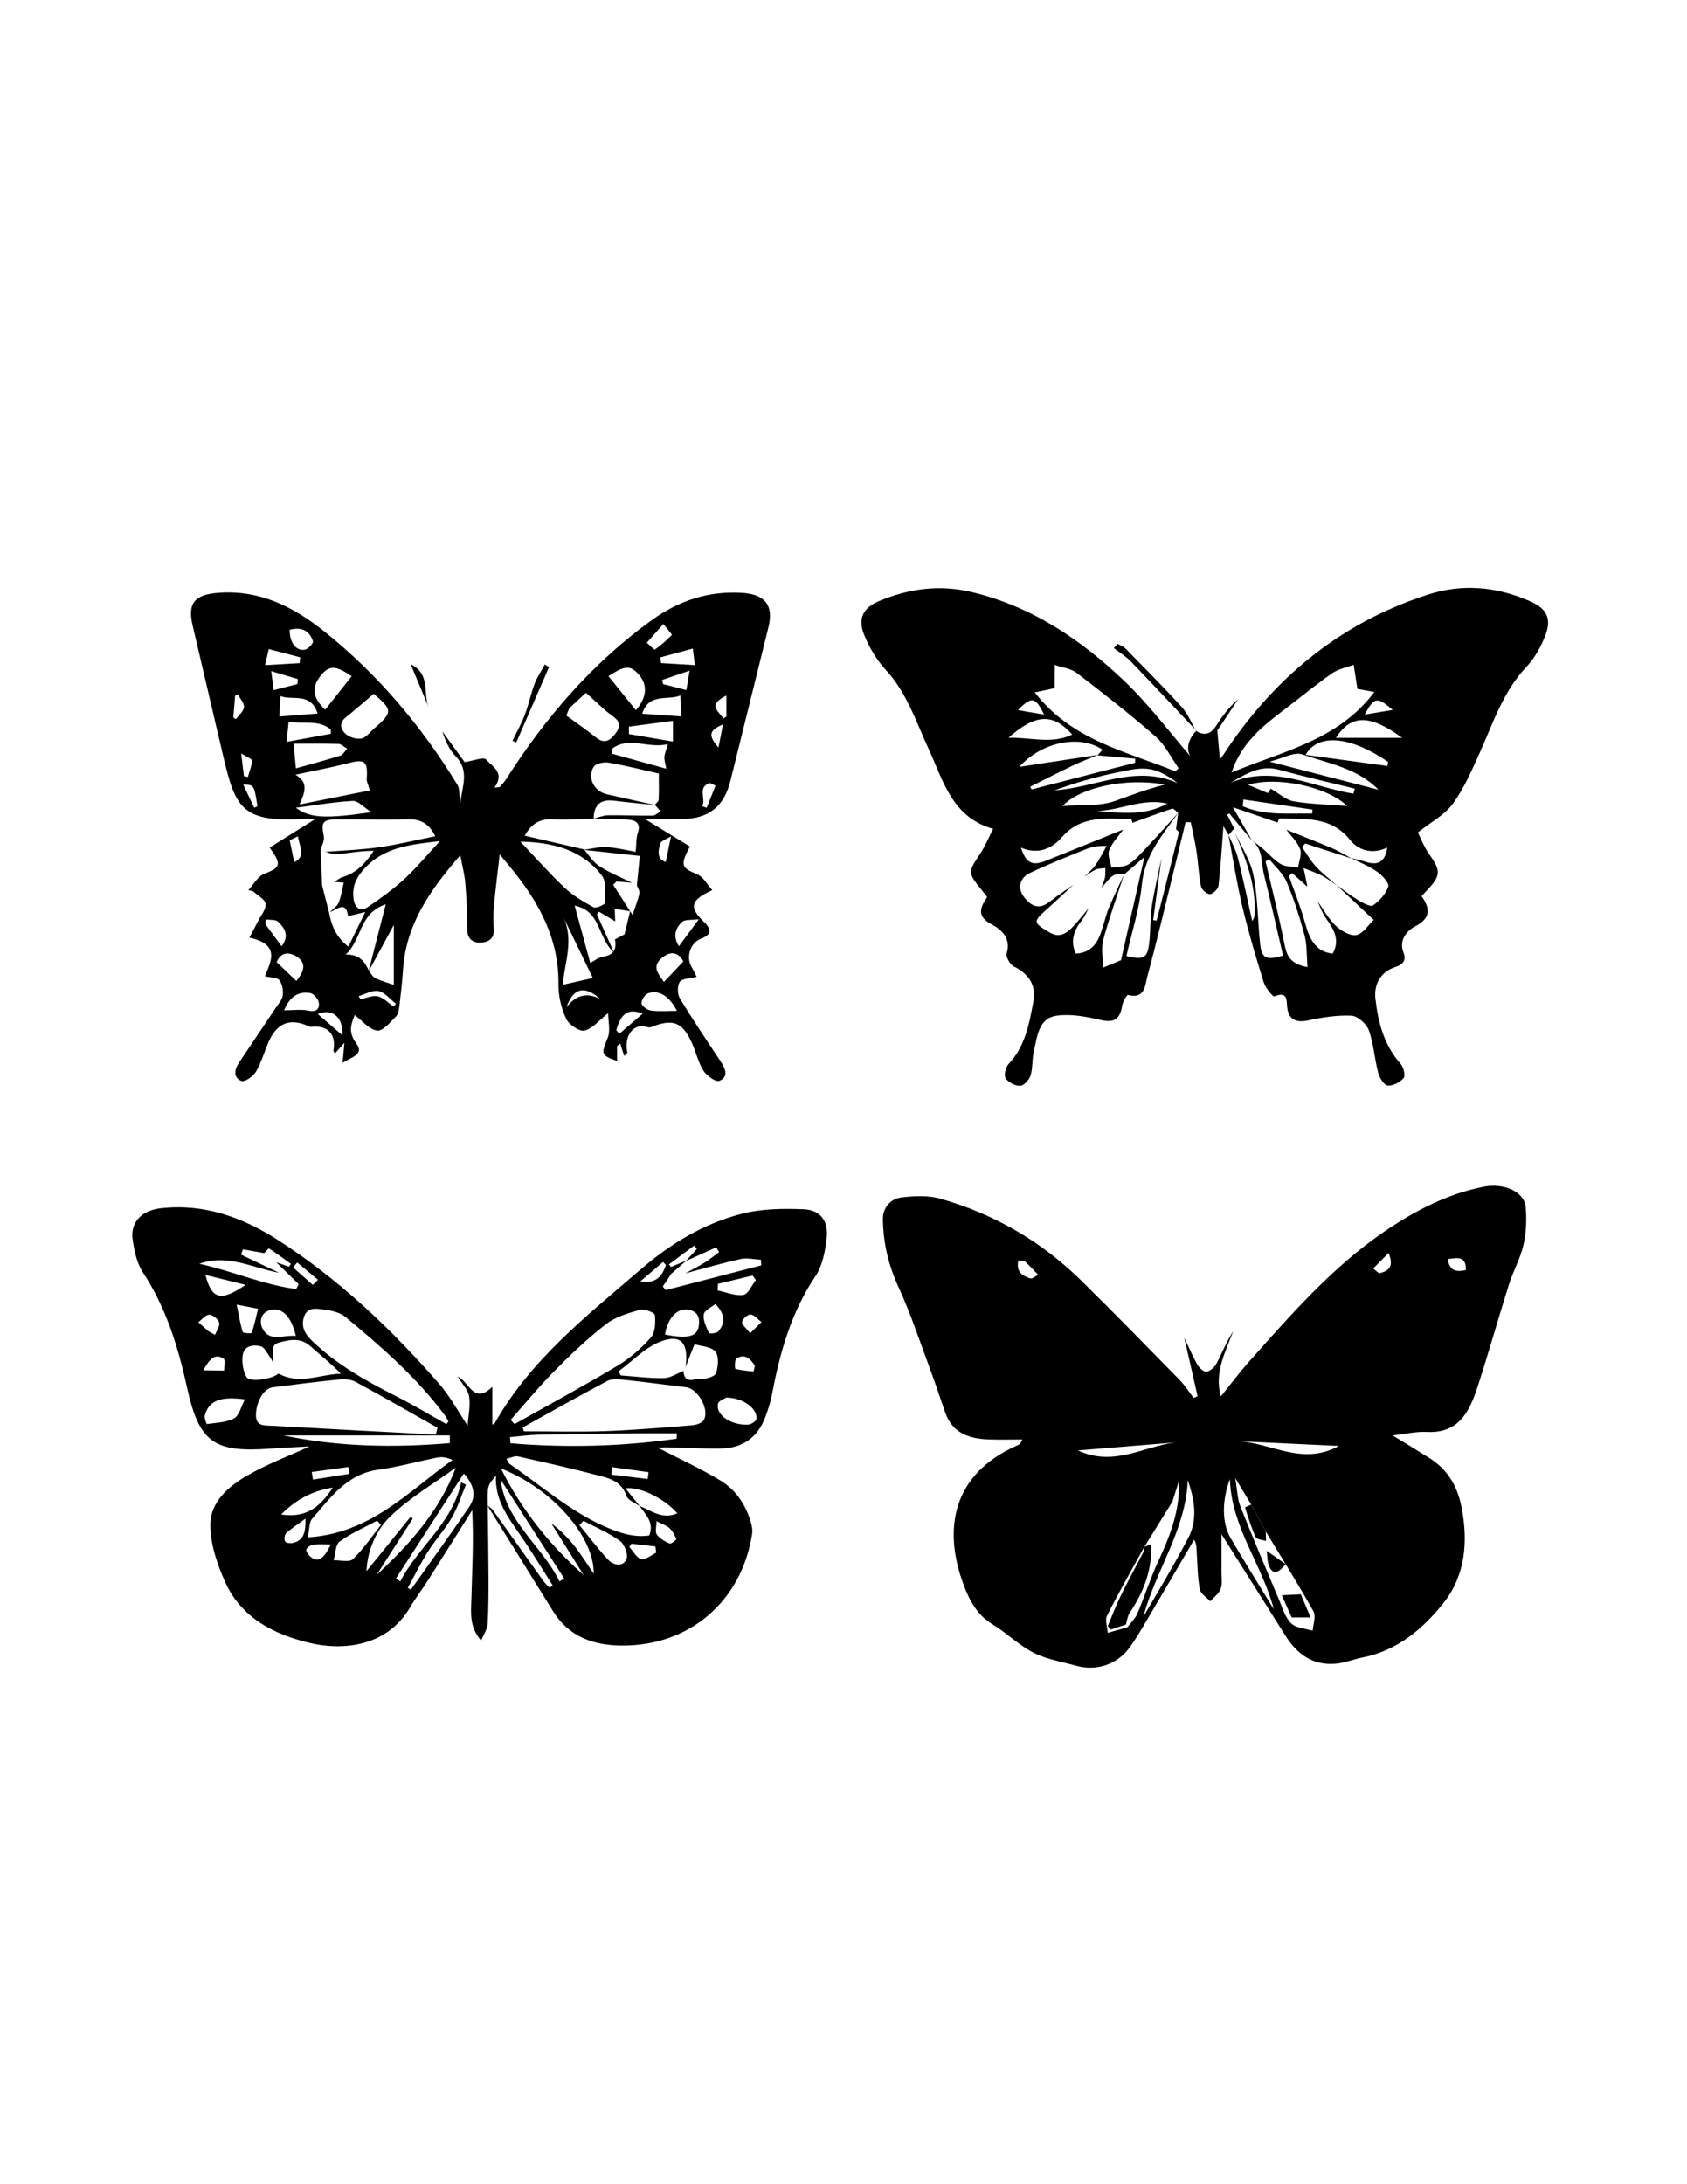 <?xml version="1.0" encoding="utf-8"?>
<!-- Generator: Adobe Illustrator 16.0.4, SVG Export Plug-In . SVG Version: 6.00 Build 0)  -->
<!DOCTYPE svg PUBLIC "-//W3C//DTD SVG 1.1//EN" "http://www.w3.org/Graphics/SVG/1.1/DTD/svg11.dtd">
<svg version="1.1" id="Layer_1" xmlns="http://www.w3.org/2000/svg" xmlns:xlink="http://www.w3.org/1999/xlink" x="0px" y="0px"
	 width="612px" height="792px" viewBox="0 0 612 792" enable-background="new 0 0 612 792" xml:space="preserve">
<path fill-rule="evenodd" clip-rule="evenodd" d="M434.459,506.312c-1.592-7.012-3.184-14.023-4.841-21.321
	c1.591,3.371,2.941,6.648,4.677,9.709c0.691,1.218,2.357,2.838,3.354,2.695c1.368-0.195,2.981-1.652,3.681-2.992
	c2.016-3.862,3.627-7.938,6.051-11.721c-2.934,7.734-6.932,15.179-4.494,23.653c3.405-4.197,6.9-8.877,10.776-13.218
	c14.965-16.761,29.813-33.755,48.505-46.524c10.95-7.481,22.778-13.665,36.057-16.279c7.471-1.471,14.784,1.843,15.262,7.399
	c0.391,4.543,0.189,9.324-0.829,13.751c-1.134,4.922-3.734,9.485-5.269,14.341c-3.917,12.393-7.393,24.927-11.438,37.276
	c-2.881,8.794-6.769,16.764-18.353,16.145c-3.876-0.207-7.816,0.766-12.372,1.271c4.632,2.838,8.91,5.414,13.142,8.064
	c6.535,4.095,10.177,9.839,11.758,17.57c2.604,12.735,1.453,25.145-6.421,35.072c-7.385,9.311-16.8,17.344-29.393,19.806
	c-3.221,0.63-6.349,1.939-9.586,2.249c-8.413,0.806-14.209-3.451-18.506-10.305c-7.397-11.801-14.85-23.566-23.085-36.626
	c0,5.517,0.019,9.702-0.008,13.888c-0.013,1.997,0.376,4.183-0.306,5.938c-0.667,1.719-2.464,2.999-3.765,4.473
	c-1.328-1.444-3.529-2.734-3.816-4.361c-0.804-4.558-0.835-9.253-1.13-13.897c-0.079-1.252-0.012-2.514-0.923-4.069
	c-5.654,9.639-11.285,19.291-16.979,28.906c-2.027,3.425-4.035,6.884-6.356,10.107c-4.473,6.212-12.022,8.754-19.387,6.708
	c-5.229-1.452-10.783-2.319-15.535-4.739c-5.352-2.726-9.771-7.223-14.952-10.359c-5.479-3.316-8.269-8.598-10.296-13.968
	c-7.835-20.751-4.017-40.509,19.254-50.799c0.684-0.303,1.364-0.613,1.946-2.182c-4.017,0-8.037,0.106-12.049-0.023
	c-7.049-0.228-13.188-2.132-15.866-9.599c-1.83-5.102-3.462-10.276-5.351-15.356c-3.775-10.154-7.158-20.501-11.672-30.322
	c-3.672-7.991-5.576-16.167-5.648-24.754c-0.032-3.91,2.734-7.236,6.642-7.712c4.659-0.567,9.74-0.825,14.173,0.431
	c19.483,5.517,36.618,15.444,51.088,29.654c12.104,11.885,23.939,24.042,35.811,36.16c1.885,1.924,3.331,4.276,4.979,6.431
	C433.479,506.691,433.969,506.501,434.459,506.312z M415.04,561.056c-4.523,8.236-9.205,16.393-13.435,24.777
	c-0.821,1.627,0.119,4.144,0.247,6.25c2.387-0.686,4.773-1.371,7.16-2.057c1.218-1.629,2.814-3.097,3.585-4.914
	c2.64-6.221,4.676-12.71,7.521-18.827c4.306-9.257,7.998-18.607,7.579-29.301c-0.805,2.526-1.609,5.053-2.414,7.579
	C421.869,550.061,418.455,555.559,415.04,561.056z M453.899,545.57c-1.689-2.818-3.379-5.637-5.79-9.657
	c0.753,4.424,0.765,7.536,1.832,10.229c4.55,11.489,9.376,22.869,14.186,34.253c1.217,2.882,2.175,6.231,4.305,8.26
	c1.803,1.715,5.128,1.829,7.78,2.652c0.146-2.368,1.255-5.274,0.28-7.015c-5.488-9.803-11.478-19.325-17.297-28.942
	C457.431,552.091,455.665,548.83,453.899,545.57z M430.89,536.688c-0.673,18.069-11.651,32.727-16.089,49.484
	c5.565-9.408,11.149-18.793,16.232-28.442C434.645,550.875,433.313,543.71,430.89,536.688z M462.093,583.511
	c-4.201-16.198-15.417-29.746-15.907-47.175c-2.963,7.809-2.921,15.947,0.231,21.35
	C451.492,566.382,456.853,574.911,462.093,583.511z M485.745,524.303c-12.773-0.601-24.463-1.149-36.151-1.698
	C461.303,523.324,472.541,531.526,485.745,524.303z M391.03,525.932c13.153,6.071,23.972-1.562,35.389-2.896
	C414.984,523.971,403.551,524.907,391.03,525.932z M369.408,457.152c-0.859,4.146,1.631,5.513,4.335,6.392
	c0.74,0.241,1.906-0.827,2.877-1.295c-1.607-1.652-3.165-3.362-4.865-4.914C371.383,456.995,370.499,457.216,369.408,457.152z
	 M503.724,454.353c-1.851,1.868-3.701,3.737-5.552,5.605c0.834,0.592,1.839,1.83,2.473,1.662
	C503.473,460.873,505.913,459.521,503.724,454.353z M525.218,456.546c0.623,4.281,3.064,4.804,6.57,3.971
	C531.873,455.176,528.567,456.141,525.218,456.546z"/>
<path fill-rule="evenodd" clip-rule="evenodd" d="M445.737,302.774c-0.691-1.148-1.383-2.298-1.917-3.185
	c-0.547,7.182-0.961,14.391-1.776,21.555c-0.138,1.205-1.957,3.004-3.098,3.081c-1.064,0.072-3.023-1.628-3.261-2.813
	c-0.843-4.208-1.006-8.548-1.645-12.805c-0.525-3.499-1.361-6.952-2.06-10.425c-0.623-0.037-1.246-0.075-1.869-0.112
	c-1.281,5.285-2.548,10.574-3.847,15.854c-3.279,13.326-6.401,26.695-9.984,39.939c-0.864,3.193-0.773,8.561-7.096,6.902
	c-0.359-0.095-1.87,2.491-2.107,3.95c-0.841,5.152-3.117,6.229-7.941,5.105c-5.157-1.201-10.736-2.259-15.86-1.514
	c-6.599,0.958-6.965,7.6-8.213,12.807c-0.689,2.876-0.347,6.022-1.195,8.827c-0.476,1.572-2.395,3.718-3.733,3.77
	c-1.805,0.069-4.291-1.214-5.311-2.714c-0.712-1.046-0.049-3.995,1.022-5.126c6.09-6.427,7.543-14.653,9.038-22.749
	c1.118-6.052-1.865-10.113-7.114-12.694c-1.379-0.678-2.973-3.513-2.577-4.758c1.711-5.397-2.003-8.679-5.192-10.341
	c-5.603-2.92-4.706-5.919-1.882-10.058c-0.72-0.924-1.395-1.822-2.104-2.693c-4.939-6.066-4.851-6.404-0.496-12.923
	c1.811-2.711,3.064-5.794,4.778-9.106c-15.026-4.215-18.118-17.519-23.554-29.294c-4.485-9.715-7.791-20.088-15.357-28.292
	c-3.397-3.683-6.141-8.317-7.986-12.992c-2.281-5.771-0.188-9.642,5.52-12.035c10.816-4.538,21.974-6.021,33.558-3.266
	c21.709,5.165,39.575,17.192,55.363,32.225c8.951,8.523,16.426,18.599,23.971,27.29c-1.571-2.606-0.786-6.166,2.218-9.208
	l-0.11,0.095c3.073,1.826,5.354,1.129,7.274-1.912c2.203-3.484,4.691-6.789,7.971-9.594c-2.813,4.215-5.628,8.431-7.554,11.315
	c0.388,4.334,0.656,7.332,0.927,10.36c0.093-0.106,0.633-0.601,1.02-1.194c18.206-27.96,42.532-48.18,74.541-58.475
	c12.5-4.021,24.891-2.854,36.876,2.391c6.091,2.665,7.998,6.255,5.654,12.368c-1.573,4.104-3.852,8.275-6.849,11.436
	c-8.515,8.976-12.104,20.418-17.009,31.26c-2.862,6.329-5.659,12.87-9.713,18.418c-2.954,4.044-7.914,6.621-12.69,10.418
	c0.925,1.814,2.138,5.066,4.071,7.811c4.307,6.11,4.354,7.754-0.825,13.246c-0.568,0.603-1.138,1.203-1.906,2.017
	c3.117,4.459,3.526,7.931-2.404,11.023c-2.839,1.48-5.997,4.879-4.107,9.59c1.065,2.656-0.279,4.223-3.031,5.108
	c-5.027,1.619-7.818,5.957-7.205,11.431c0.967,8.646,3.111,16.864,9.147,23.658c1.072,1.206,1.824,4.281,1.105,5.146
	c-1.285,1.545-3.882,2.899-5.779,2.723c-1.319-0.123-2.98-2.786-3.454-4.586c-1.342-5.093-1.633-10.511-3.396-15.421
	c-0.831-2.312-4.013-5.189-6.256-5.303c-5.262-0.267-10.679,0.613-15.882,1.729c-4.105,0.882-6.872-0.267-7.446-4.434
	c-0.381-2.761,0.395-6.323-4.696-4.31c-0.566,0.225-3.235-3.087-3.859-5.092c-2.802-8.989-5.507-18.029-7.687-27.185
	c-2.07-8.691-3.444-17.548-5.118-26.327c1.167,2.769,2.692,5.44,3.418,8.313c1.921,7.606,3.494,15.3,5.206,22.959
	c0.892-1.123,0.861-2.097,0.896-3.068c0.373-10.394-3.312-19.779-7.217-29.11c2.336,5.174,5.693,10.145,6.77,15.567
	c1.631,8.221,1.518,16.774,2.454,25.152c0.56,5.006,2.299,5.79,8.284,3.992c-2.28-9.752-4.478-19.582-6.909-29.354
	c-1.068-4.297-0.282-9.321-4.494-12.506c1.398,1.061,2.851,2.06,4.185,3.196c2.129,1.815,3.963,4.095,6.333,5.469
	c1.771,1.027,4.191,0.938,6.322,1.347c0.324-2.26,1.462-4.816,0.774-6.709c-0.95-2.618-3.275-4.736-5.013-7.069
	c5.62,2.258,11.271,4.44,16.845,6.809c2.363,1.005,4.56,2.401,6.831,3.62c-5.599-1.81-11.198-3.618-16.798-5.427
	c-0.411,0.405-0.822,0.811-1.232,1.217c1.662,2.379,3.099,4.967,5.047,7.082c2.304,2.5,5.05,4.593,7.607,6.864
	c-1.771-1.178-3.458-2.526-5.342-3.492c-2.146-1.103-4.468-1.864-6.713-2.774c0.436,2.063,0.874,4.126,1.302,6.19
	c0.032,0.156-0.014,0.329-0.023,0.495c-1.811-1.626-3.621-3.251-5.433-4.876c-0.379,0.366-0.759,0.731-1.139,1.097
	c1.961,5.606,4.208,11.132,5.802,16.841c1.582,5.663,3.582,10.554,10.055,11.287c2.679-4.775,0.583-8.706-2.311-12.652
	c-1.419-1.937-2.213-4.331-3.29-6.519c2.186,3.045,4.014,6.465,6.678,9.01c1.942,1.855,5.215,3.832,7.477,3.426
	c2.404-0.431,4.316-3.607,6.344-5.492c-5.163-4.833-9.376-8.776-13.589-12.72c2.661,1.882,5.23,3.914,8.017,5.586
	c1.65,0.99,4.431,2.515,5.327,1.874c2.349-1.681,4.671-4.183,5.521-6.832c0.408-1.274-2.201-4.093-4.031-5.376
	c-2.891-2.028-6.274-3.354-9.457-4.983c1.72,0.437,3.48,0.779,5.169,1.341c4.686,1.559,7.191-0.011,7.959-5.136
	c-5.234,2.538-10.373,1.156-13.522-2.775c-6.976-8.708-16.402-7.467-25.596-7.761c-0.215-0.007-0.462,0.951-0.693,1.459
	c-5.189-1.774-10.38-3.548-16.182-5.532c2.62,4.576,4.775,8.339,6.932,12.102c-2.752-3.288-5.503-6.576-8.255-9.864
	c-0.254,0.151-0.508,0.304-0.762,0.455c0.841,1.665,1.681,3.33,2.521,4.995C447.054,301.194,446.396,301.984,445.737,302.774z
	 M398.305,273.729c-3.114,1.312-6.284,2.511-9.332,3.964c-5.123,2.442-10.169,5.047-15.247,7.584
	c0.175,0.325,0.35,0.651,0.523,0.978c12.517-3.228,25.032-6.454,37.548-9.681c0.013-0.494,0.024-0.988,0.036-1.482
	c-4.561-0.402-9.122-0.805-13.684-1.207c0.597-0.673,1.193-1.346,1.805-2.033c-7.979-5.483-21.791-3.1-30.175,6.209
	C380.202,276.476,389.259,275.098,398.305,273.729z M410.812,298.359c-0.144-0.453-0.276-1.301-0.432-1.305
	c-8.922-0.229-18.091-1.509-24.999,6.374c-4.016,4.582-8.946,6.454-15.017,3.94c1.916,5.637,4.056,6.746,9.115,4.725
	c9.345-3.734,18.666-7.525,27.998-11.293c-1.771,2.494-4.059,4.79-5.122,7.557c-0.665,1.73,0.514,4.169,0.864,6.289
	c2.154-0.396,4.707-0.198,6.37-1.321c2.68-1.807,4.848-4.414,7.096-6.81c3.675-3.917,7.241-7.936,10.854-11.912
	c-5.729,8.041-12.274,15.386-13.311,26.151c-0.842,8.744-3.659,17.298-5.597,25.92c6.302,1.421,7.554,0.793,8.237-4.459
	c0.574-4.415,0.293-8.948,0.953-13.344c0.893-5.953,2.322-11.825,3.522-17.732c-0.999,7.494-1.998,14.988-2.996,22.482
	c0.396,0.071,0.794,0.144,1.191,0.215c0.166-0.556,0.351-1.107,0.493-1.669c2.564-10.092,5.135-20.183,7.63-30.292
	c0.072-0.29-0.666-0.78-1.027-1.178c0.267-2.008,0.533-4.016,0.761-5.996c-0.739-0.521-1.675-1.639-2.188-1.471
	C420.369,294.815,415.601,296.619,410.812,298.359z M407.78,317.095c-4.408-1.252-5.84,2.58-8.212,4.806
	c0.438-1.228,1.013-2.427,1.277-3.691c0.232-1.113,0.118-2.298,0.157-3.451c-1.166,0.163-2.439,0.086-3.474,0.546
	c-1.48,0.657-2.786,1.707-4.166,2.589c1.361-1.378,2.936-2.606,4.033-4.169c1.537-2.19,2.72-4.63,4.054-6.962
	c-3.434-0.146-5.675,0.4-7.786,1.265c-6.725,2.752-13.507,5.403-20.058,8.53c-3.837,1.832-4.479,5.638-2.137,8.684
	c3.079,4.002,5.907,4.412,9.474,1.619c2.705-2.119,5.59-4.008,8.395-5.999c-3.138,2.905-6.235,5.854-9.421,8.706
	c-5.228,4.682-5.258,4.932,0.896,8.569c3.821,2.258,6.506-0.01,8.917-2.639c1.843-2.009,3.521-4.169,5.273-6.262
	c-0.89,1.576-1.592,3.301-2.703,4.7c-2.992,3.77-4.011,7.728-1.988,11.856c7.299-0.442,8.688-6.112,10.328-11.583
	c0.521-1.74,0.969-3.52,1.688-5.179c1.745-4.031,3.629-8.002,5.457-11.996c-2.561,7.896-5.374,15.725-7.55,23.727
	c-0.812,2.982-0.132,6.371-0.132,10.146c3.054-1.268,4.751-1.973,6.565-2.727c2.646-11.641,5.414-23.823,8.499-37.395
	C411.994,313.487,409.888,315.279,407.78,317.095z M426.397,279.696c0.393-0.376,0.785-0.753,1.177-1.129
	c-2.736-3.868-4.864-8.431-8.328-11.469c-9.221-8.086-18.917-15.646-28.663-23.103c-2.133-1.631-5.264-1.956-7.935-2.883
	c-0.002,2.643-0.002,5.285-0.011,7.928c0,0.155-0.074,0.309-0.123,0.499c-2.083,0.448-4.183,0.9-7.126,1.533
	C388.867,268.507,408.562,272.428,426.397,279.696z M446.777,280.119c18.708-7.857,38.555-11.572,51.796-29.204
	c-3.094-0.564-5.218-0.951-6.154-1.122c-0.515-3.375-0.925-6.063-1.335-8.752c-2.641,1.007-5.611,1.54-7.856,3.111
	c-5.973,4.18-11.612,8.832-17.421,13.25C458.026,263.32,450.366,269.325,446.777,280.119z M474.342,350.665
	c-0.37-4.306-0.168-8.109-1.109-11.605c-1.765-6.553-3.837-13.078-6.489-19.313c-1.32-3.107-4.205-5.55-6.382-8.293
	c-0.411,0.315-0.823,0.631-1.234,0.946c2.316,9.972,4.867,19.898,6.838,29.938C466.775,346.472,467.97,349.552,474.342,350.665z
	 M503.342,277.752c0.07-0.495,0.141-0.991,0.211-1.486c-12.788-8.858-25.172-10.871-29.907-2.562
	C483.925,275.104,493.634,276.429,503.342,277.752z M500.081,286.368c-7.655-7.832-18.132-9.511-27.637-12.824
	c-2.94-1.024-7.104,1.459-11.891,2.625C474.577,279.787,487.204,283.046,500.081,286.368z M461.021,285.996
	c2.969,1.706,5.461,4.089,8.275,4.563c6.32,1.063,12.801,1.179,19.396,1.694c-7.229-7.052-25.487-10.849-35.895-7.677
	c2.293,0.961,4.702,1.97,7.145,2.993C460.405,286.895,460.887,286.193,461.021,285.996z M385.49,292.269
	c6.376-0.51,13.354,0.241,19.27-1.919c5.562-2.032,11.164-4.116,17.771-5.855C408.411,281.849,391.489,285.635,385.49,292.269z
	 M508.651,267.527c-11.689-8.508-18.436-8.587-23.991,0C492.706,267.527,500.133,267.527,508.651,267.527z M388.984,266.361
	c-7-7.833-13.262-7.558-23.13,1.146C373.794,267.294,381.441,269.965,388.984,266.361z M490.973,287.794
	c0.181-0.607,0.36-1.215,0.541-1.821c-9.184-2.271-18.412-4.37-27.534-6.865c-6.839-1.87-12.064,1.574-17.647,4.768
	C461.974,277.113,476.213,285.429,490.973,287.794z M427.248,283.964c-7.081-5.299-11.061-6.15-18.556-4.558
	c-2.762,0.588-5.543,1.097-8.285,1.767c-3.062,0.747-6.11,1.57-9.126,2.484c-2.94,0.892-5.832,1.94-8.745,2.921
	C397.567,285.624,411.704,277.031,427.248,283.964z M451.072,289.896c-0.084,0.815-0.168,1.63-0.252,2.444
	c8.121,3.533,16.711,2.494,25.175,2.681c0.051-0.488,0.103-0.976,0.153-1.464C467.79,292.338,459.431,291.117,451.072,289.896z
	 M397.98,294.102c8.636,0.608,17.361,1.87,25.421-2.708C414.629,289.278,406.511,293.83,397.98,294.102z M495.062,259.11
	c3.593-0.596,6.441-1.067,10.195-1.688C499.508,252.526,498.603,252.691,495.062,259.11z M378.771,259.108
	c-3.157-6.474-4.514-6.682-9.496-1.622C372.563,258.048,375.377,258.528,378.771,259.108z"/>
<path fill-rule="evenodd" clip-rule="evenodd" d="M176.937,546.002c0.1,8.687,0.253,17.372,0.28,26.059
	c0.017,5.633,0.008,11.275-0.329,16.893c-0.105,1.759-1.32,3.451-2.331,5.913c-4.337-4.93-3.687-9.998-3.56-14.774
	c0.286-10.745,0.89-21.48,0.298-32.491c-5.323,8.446-10.622,16.908-15.981,25.332c-2.144,3.369-4.589,6.554-6.614,9.99
	c-8.577,14.55-24.937,15.537-36.306,12.822c-13.165-3.146-24.927-9.157-30.768-22.217c-2.873-6.423-5.308-13.685-5.331-20.576
	c-0.028-8.365,6.651-14.031,13.502-17.979c7.056-4.066,14.791-6.957,22.5-10.486c-4.823,0.267-9.549,0.456-14.264,0.8
	c-20.318,1.48-25.763-2.189-30.138-22.014c-3.276-14.848-7.615-29.086-16.086-41.949c-2.181-3.313-3.081-7.729-3.675-11.769
	c-0.942-6.403,3.238-10.642,10.201-11.437c15.644-1.786,29.611,3.262,42.36,11.437c22.279,14.285,41.342,32.392,58.675,52.281
	c4.035,4.631,6.979,10.214,10.264,15.117c0.251-3.559,1.072-7.156,0.555-10.55c-0.371-2.428-2.534-4.582-4.143-7.268
	c4.236,1.954,5.756,10.306,12.561,3.741c0,4.891,0,9.168,0,13.593c0.021-0.005,0.621,0.035,0.747-0.19
	c12.932-23.062,33.363-39.03,52.885-55.833c11.057-9.517,23.409-17.089,37.643-20.521c6.948-1.675,14.447-1.729,21.656-1.453
	c5.909,0.228,9.024,4.146,8.382,10.205c-0.512,4.829-1.502,10.206-4.12,14.104c-8.851,13.175-12.921,27.871-15.802,43.123
	c-0.487,2.58-1.348,5.107-2.233,7.589c-2.702,7.572-8.19,11.596-16.173,11.738c-6.647,0.119-13.302-0.272-19.955-0.414
	c-1.036-0.022-2.075,0.082-3.013,0.123c7.713,3.986,15.515,7.521,22.785,11.932c5.816,3.528,9.439,9.211,11.19,15.889
	c0.289,1.101,0.43,2.336,0.255,3.448c-3.855,24.537-22.821,40.775-47.593,40.475c-10.099-0.123-18.941-3.261-24.625-12.454
	c-7.924-12.818-15.912-25.598-23.869-38.393c0.717,0.611,1.589,1.108,2.12,1.849c6.081,8.484,12.098,17.013,18.167,25.505
	c0.666,0.931,1.554,1.701,2.339,2.547c0.371-0.291,0.741-0.581,1.111-0.872c-3.978-6.201-7.778-12.526-11.983-18.57
	c-4.416-6.348-9.011-12.517-8.613-21.187C176.789,538.736,176.789,538.736,176.937,546.002z M248.847,457.249
	c1.319-1.462,2.639-2.924,3.959-4.386c-0.314-0.41-0.627-0.819-0.941-1.229c-3.065,2.283-6.13,4.566-9.195,6.851
	c0.245,0.304,0.489,0.607,0.734,0.91c1.864-0.766,3.727-1.532,5.59-2.299c-1.818,1.587-3.637,3.175-5.455,4.762
	c-1.032,1.544-2.064,3.088-3.096,4.633c0.357,0.432,0.713,0.863,1.07,1.296c11.562-2.987,23.125-5.975,34.687-8.961
	c-0.064-0.681-0.128-1.362-0.192-2.043c-2.452-0.115-5.019-0.758-7.332-0.247c-6.757,1.489-13.412,3.439-20.107,5.209
	c2.361-1.301,4.778-2.512,7.065-3.932c1.831-1.137,3.504-2.528,5.248-3.808c-0.356-0.569-0.711-1.139-1.067-1.708
	C256.156,453.95,252.499,455.604,248.847,457.249z M95.834,454.38c-2.567-0.457-5.134-0.914-7.701-1.371
	c-0.232,0.64-0.464,1.28-0.697,1.92c4.602,2.193,9.204,4.388,13.805,6.582c-9.608-1.723-18.646-6.964-28.94-3.263
	c11.857,2.585,23.098,7.583,35.142,9.175c0.299-0.596,0.598-1.192,0.897-1.789c-2.701-2.64-5.403-5.279-8.104-7.919
	c1.537,0.534,3.074,1.069,4.61,1.604c0.235-0.343,0.469-0.686,0.704-1.027c-2.635-1.896-5.247-3.826-7.962-5.6
	C97.437,452.592,96.438,453.787,95.834,454.38z M247.948,497.109c0.301,5.245,4.366,2.52,6.656,2.797
	c1.711,0.208,4.839-0.887,5.197-2.057c0.745-2.433,1.068-6.125-0.289-7.767c-1.493-1.805-5.069-1.888-7.568-2.667
	c-1.341,3.416-2.29,5.834-3.238,8.251c1.146-8.526-1.485-11.992-8.814-9.314c-5.738,2.096-10.392,7.161-15.527,10.907
	c0.286,0.491,0.571,0.983,0.857,1.475c5.216,0.37,10.439,1.067,15.645,0.964C243.244,499.65,245.589,498.021,247.948,497.109z
	 M101.017,498.049c7.5,4.15,14.965,0.327,22.624,0.042c-3.576-3.694-7.421-6.728-11.067-9.985
	c-3.502-3.129-7.395-2.368-11.227-1.339c-4.148,1.114-1.422,4.829-2.362,7.192c-0.29-0.562-0.504-1.181-0.884-1.673
	c-1.124-1.456-2.088-3.732-3.523-4.103c-2.773-0.713-6.153-0.232-6.558,3.447c-0.278,2.529,0.151,5.575,1.415,7.708
	C90.616,501.334,98.988,500.023,101.017,498.049z M232.172,546.232c-1.707-1.26-4.398-2.198-4.931-3.839
	c-1.483-4.563-5.126-6.062-8.871-7.053c-10.087-2.672-20.278-4.963-30.464-7.244c-1.165-0.261-2.558,0.5-4.2,0.866
	c0.676,1.095,0.831,1.642,1.191,1.888c11.497,7.85,21.923,17.254,34.963,22.87c5.191,2.235,10.123,3.84,15.66,3.049
	c1.911-4.71-1.322-7.539-3.529-10.725c4.319,1.749,8.359,5.077,13.73,2.678c-4.814-5.466-13.663-9.744-18.83-9.041
	C228.733,541.966,230.452,544.099,232.172,546.232z M189.607,517.61c0.149,0.465,0.299,0.931,0.449,1.396
	c9.848,0,19.707,0.274,29.542-0.074c10.462-0.371,20.908-1.274,31.348-2.104c1.5-0.119,3.56-0.707,4.278-1.794
	c2.398-3.629-1.93-11.479-6.342-12.014c-7.592-0.919-15.174-1.936-22.777-2.742c-1.926-0.204-4.239-0.371-5.83,0.472
	C209.968,506.212,199.812,511.957,189.607,517.61z M158.099,520.197c0.206-0.828,0.412-1.657,0.618-2.485
	c-9.905-5.587-19.764-11.258-29.76-16.676c-1.623-0.88-3.891-1.04-5.792-0.851c-8.097,0.807-16.173,1.831-24.246,2.859
	c-3.281,0.418-5.867,5.143-6.06,9.683c-0.194,4.564,3.045,4.117,5.692,4.268C118.396,518.124,138.249,519.144,158.099,520.197z
	 M161.984,516.396c0.231-0.336,0.462-0.671,0.694-1.007c-0.412-0.708-0.759-1.463-1.244-2.116
	c-10.202-13.755-23.028-24.889-36.097-35.732c-1.897-1.573-4.811-2.277-7.356-2.616c-2.789-0.371-6.431-1.293-7.702,2.563
	c-1.125,3.411,0.207,6.097,2.976,8.756c8.895,8.542,19.401,14.438,30.265,19.93C149.793,509.346,155.836,512.973,161.984,516.396z
	 M185.25,514.846c0.468,0.514,0.937,1.026,1.405,1.539c12.479-7.019,25.087-13.82,37.369-21.17
	c4.494-2.689,8.626-6.31,12.097-10.236c1.605-1.815,1.718-5.428,1.467-8.129c-0.08-0.864-3.772-2.374-5.343-1.931
	c-4.313,1.219-8.966,2.558-12.417,5.229c-6.67,5.164-12.83,11.055-18.782,17.061C195.498,502.807,190.493,508.945,185.25,514.846z
	 M111.667,557.437c22.737-1.366,36.455-16.615,52.495-28.049c-1.987-0.932-3.809-1.216-5.511-0.882
	c-7.124,1.396-14.15,3.428-21.325,4.387c-11.483,1.535-17.414,10.19-24.125,17.858C112.102,552.008,112.309,554.409,111.667,557.437
	z M211.732,571.118c-3.916-6.242-7.831-12.484-11.746-18.728c3.381,2.49,6.179,5.34,8.622,8.466c2.472,3.163,4.591,6.6,6.777,9.789
	c0.201-13.429-14.964-30.874-33.65-38.167C189.248,547.541,199.343,560.145,211.732,571.118z M165.354,532.175
	c-8.109,5.91-16.994,11.03-24.069,17.991c-5.21,5.126-8.068,12.652-8.322,19.536c5.097-6.277,10.546-12.99,15.996-19.703
	c0.262,0.213,0.524,0.426,0.787,0.639c-4.37,6.808-8.739,13.615-13.108,20.423C148.667,559.915,159.413,547.923,165.354,532.175z
	 M167.284,537.532c0.583,0.264,1.166,0.528,1.749,0.793c-1.676,4.012-2.968,8.247-5.13,11.978c-2.487,4.294-5.95,8.011-8.609,12.219
	c-2.698,4.271-4.931,8.835-7.367,13.27c0.381,0.2,0.763,0.4,1.144,0.601c7.087-10.01,14.304-19.932,21.194-30.076
	c2.614-3.849,1.737-7.822-2.001-12.007c-8.375,12.939-16.507,25.504-24.639,38.068c0.535,0.344,1.071,0.688,1.606,1.031
	C151.66,560.852,164.214,552.267,167.284,537.532z M245.46,521.685c0.03-0.648,0.06-1.298,0.09-1.946
	c-4.745,0-9.49-0.043-14.234,0.009c-12.078,0.13-24.157,0.247-36.233,0.493c-3.367,0.069-6.726,0.569-10.088,0.872
	c0.062,0.738,0.125,1.477,0.187,2.215C205.332,525.033,225.425,524.516,245.46,521.685z M163.189,523.279
	c-0.003-0.927-0.005-1.854-0.008-2.78c-20.1,0-40.199,0-60.298,0C122.879,524.677,143.002,524.977,163.189,523.279z M211.68,551.474
	c-0.5,0.508-1,1.017-1.5,1.525c3.428,4.178,6.687,8.511,10.35,12.469c1.979,2.14,5.348,2.862,6.718-0.083
	c0.742-1.596-0.694-5.468-2.343-6.662C220.867,555.796,216.133,553.827,211.68,551.474z M138.205,552.948
	c-0.462-0.518-0.925-1.034-1.387-1.552c-4.585,2.461-9.442,4.548-13.614,7.578c-1.546,1.123-1.485,4.46-2.156,6.787
	c2.386-0.074,5.711,0.823,6.982-0.405C131.852,561.665,134.872,557.145,138.205,552.948z M263.566,506.76
	c-0.355,0.246-2.92,1.092-3.139,2.346c-0.704,4.036,4.696,7.682,10.864,7.488c1.099-0.034,2.957-1.172,3.098-2.026
	C274.975,511.029,269.895,506.881,263.566,506.76z M202.966,573.439c0.572-0.354,1.143-0.71,1.715-1.065
	c-7.698-11.975-15.396-23.95-23.095-35.925C183.529,551.973,196.726,560.559,202.966,573.439z M88.86,507.423
	c-9.083-1.209-13.076,0.519-14.559,5.788c-0.268,0.952,0.625,3.172,0.743,3.154c3.353-0.484,7.024-0.533,9.876-2.075
	C86.78,513.285,87.442,510.062,88.86,507.423z M241.228,483.909c8.112,1.597,11.567,0.792,12.229-2.854
	c0.518-2.854-0.062-5.388-3.406-6.087C245.819,474.084,242.363,477.546,241.228,483.909z M107.314,484.422
	c-1.603-7.125-5.05-10.427-9.132-9.433c-3.812,0.929-4.092,4.489-2.966,6.699C97.855,486.866,102.773,483.894,107.314,484.422z
	 M120.726,539.425c-7.043,1.088-13.034,4.02-18.741,9.725C111.646,550.685,116.557,545.72,120.726,539.425z M74.521,462.283
	c2.333,9.009,5.662,9.69,14.571,3.614C84.055,464.647,79.722,463.573,74.521,462.283z M260.435,465.533
	c-0.033,0.796-0.067,1.591-0.1,2.387c3.13,0.64,6.376,2.062,9.347,1.622c1.735-0.256,3.032-3.485,4.525-5.378
	c-0.391-0.552-0.782-1.104-1.172-1.655C268.835,463.517,264.635,464.525,260.435,465.533z M259.518,472.833
	c-1.426,1.192-4.016,2.315-4.231,3.785c-0.313,2.145,0.963,4.589,1.896,6.763c0.118,0.274,2.762,0.119,3.37-0.584
	C263.106,479.839,263.212,476.665,259.518,472.833z M85.849,473.052c0.87,4.211,1.328,7.146,2.211,9.947
	c0.138,0.438,3.164,0.583,3.254,0.32c0.935-2.754,1.543-5.618,2.316-8.755C91.081,474.068,89.536,473.769,85.849,473.052z
	 M110.828,550.662c-3.09,2.277-5.243,3.635-7.068,5.342c-0.586,0.549-0.738,2.313-0.288,2.983c0.38,0.567,1.995,0.668,2.93,0.437
	C110.089,558.513,110.942,555.757,110.828,550.662z M238.05,563.018c-0.094-0.76-0.188-1.519-0.282-2.277
	c-2.898-0.327-5.796-0.654-8.695-0.98c-0.261,0.38-0.523,0.761-0.785,1.141c1.427,1.565,2.632,3.997,4.347,4.436
	C234.144,565.722,236.223,563.877,238.05,563.018z M222.036,531.987c-0.088,0.904-0.175,1.81-0.263,2.714
	c4.401,0.529,8.803,1.058,13.204,1.587c0.104-0.827,0.208-1.653,0.311-2.48C230.87,533.201,226.453,532.594,222.036,531.987z
	 M238.154,551.581c0,2.081-0.563,3.947,0.129,4.875c1.086,1.454,2.93,2.479,4.651,3.235c0.515,0.227,2.51-1.404,2.433-1.585
	c-0.615-1.431-1.348-2.959-2.477-3.979C241.737,553.084,240.093,552.583,238.154,551.581z M113.102,533.744
	c0.145,0.921,0.29,1.842,0.435,2.763c4.412-0.695,8.823-1.392,13.235-2.087c-0.124-0.828-0.247-1.656-0.371-2.484
	C121.968,532.539,117.535,533.142,113.102,533.744z M119.979,560.029c-2.387,0-4.382-0.177-6.32,0.077
	c-0.938,0.123-2.097,0.882-2.525,1.688c-0.25,0.47,0.57,1.787,1.214,2.404C115.058,566.791,117.324,565.673,119.979,560.029z
	 M75.636,482.714c0.795,0.431,1.59,0.862,2.385,1.293c0.559-1.502,1.833-3.21,1.476-4.448c-0.363-1.263-2.338-2.859-3.594-2.848
	c-1.327,0.013-2.638,1.75-3.955,2.734C73.177,480.535,74.407,481.624,75.636,482.714z M273.358,497.316
	c0.167-0.703,0.333-1.405,0.5-2.107c-1.599-2.409-3.5-4.547-6.711-2.617c-0.682,0.409-0.597,3.71-0.366,3.77
	C268.911,496.919,271.15,497.057,273.358,497.316z M73.746,496.876c3.066,0.044,5.318,0.076,7.57,0.108
	c-0.024-1.49,0.523-3.872-0.171-4.317C77.977,490.635,76.055,492.688,73.746,496.876z M272.113,483.463
	c1.798-1.777,2.96-2.926,4.122-4.073c-1.295-0.986-2.517-2.584-3.911-2.752c-0.991-0.12-2.921,1.562-3.12,2.674
	C269.032,480.277,270.703,481.571,272.113,483.463z M113.481,465.911c0.627-0.619,1.253-1.238,1.88-1.858
	c-2.514-2.09-5.028-4.181-7.542-6.271c-0.504,0.594-1.008,1.187-1.512,1.779C108.699,461.678,111.09,463.795,113.481,465.911z
	 M241.581,458.707c-0.342-0.373-0.684-0.747-1.026-1.12c-2.525,2.15-5.05,4.301-8.286,7.057
	C238.403,465.592,240.232,462.466,241.581,458.707z"/>
<path fill-rule="evenodd" clip-rule="evenodd" d="M90.085,322.778c1.89-2.026,3.414-4.98,5.741-5.896
	c5.927-2.332,6.515-3.293,2.006-9.541c5.268-3.3,10.467-6.557,16.481-10.324c-2.216,0-3.996-0.071-5.769,0.011
	c-20.65,0.955-23.202-4.525-27.303-21.767c-3.824-16.078-7.504-32.19-11.321-48.27c-1.974-8.313,0.604-11.393,9.291-12.044
	c15.103-1.131,27.318,5.098,38.62,14.162c19.418,15.573,35.165,34.331,48.124,55.479c0.924,1.508,0.556,3.808,0.946,7.036
	c0.832-6.744,3.458-12.183-1.577-17.383c-2.313-2.39-3.792-5.586-4.824-8.993c2.879,3.967,5.758,7.933,8.049,11.089
	c3.28-0.492,6.892-1.95,7.738-0.984c2.278,2.6,6.991,4.67,3.104,10.252c0.622-0.067,1.243-0.134,1.864-0.201
	c0.748-0.892,1.608-1.711,2.228-2.685c14.236-22.353,31.233-42.146,52.845-57.779c9.912-7.17,20.711-10.766,33.006-9.966
	c8.156,0.53,11.393,4.479,9.451,12.397c-4.564,18.608-9.223,37.193-13.821,55.794c-2.287,9.255-7.792,13.677-17.438,13.834
	c-4.238,0.069-8.478,0.012-13.509,0.012c5.975,3.648,11.147,6.807,16.246,9.919c-3.624,6.94-3.08,7.716,2.722,10.128
	c2.141,0.89,3.514,3.625,5.42,5.719c-8.068,3.645-8.515,6.256-2.954,11.584c2.923,2.802,2.521,4.657-1.325,6.102
	c-3.563,1.338-5.292,6.333-3.416,9.796c0.812,1.498,1.559,3.031,2.017,3.927c-2.519,0.675-5.316,0.615-6.138,1.859
	c-0.939,1.422-0.873,4.46,0.062,6.006c4.695,7.768,9.793,15.293,14.801,22.869c1.713,2.591,2.988,5.59-0.528,7.012
	c-1.271,0.514-4.587-1.881-5.747-3.719c-1.911-3.029-2.686-6.75-4.191-10.064c-3.483-7.668-6.922-8.871-14.868-5.692
	c-0.887,0.355-2.176-0.46-3.264-0.41c-4.086,0.188-6.385,4.483-5.267,9.684c-0.383,0.388-0.766,0.774-1.149,1.162
	c-0.482-1.498-0.964-2.996-1.446-4.494c-0.382,0.308-0.764,0.615-1.145,0.923c0,1.771,0,3.541,0,5.387
	c-5.92-2.045-5.783-2.625-3.404-8.354c1.086-2.615,0.185-6.056,0.185-9c-3.183,2.515-5.594,5.62-8.583,6.343
	c-1.86,0.45-5.688-2.191-6.69-4.349c-1.755-3.777-2.817-8.259-2.76-12.427c0.225-16.495-7.101-29.723-17.05-41.976
	c-1.026-1.264-2.079-2.505-4.271-5.144c-0.808,7.095-1.557,12.839-2.079,18.604c-0.254,2.812-0.265,5.674-0.062,8.49
	c0.265,3.685-2.188,4.828-4.901,4.895c-2.933,0.072-4.775-1.506-4.746-5.02c0.046-5.473-0.238-10.961-0.67-16.42
	c-0.242-3.063-1.062-6.081-1.829-10.242c-11.038,12.657-19.677,25.091-20.768,41.388c-0.289,4.311-0.76,8.612-1.286,12.901
	c-0.177,1.446-0.366,3.254-1.278,4.173c-2.069,2.083-4.857,5.437-6.864,5.125c-2.953-0.458-5.48-3.662-8.113-5.639
	c-0.99,2.739-2.733,5.907,0.577,10.277c3.071,4.055-1.942,5.019-4.957,7.033c0.217-2.453,0.384-4.335,0.644-7.264
	c-1.545,1.742-2.427,2.737-3.463,3.906c-0.204-0.46-0.554-0.856-0.499-1.184c0.927-5.467-1.65-8.685-6.943-8.607
	c-0.607,0.009-1.315,0.243-1.807,0.012c-6.846-3.22-11.659-1.484-14.76,5.519c-1.592,3.597-2.633,7.488-4.614,10.838
	c-0.998,1.688-4.08,3.847-5.271,3.378c-2.998-1.177-2.594-4.086-0.922-6.584c4.401-6.577,8.838-13.13,13.229-19.715
	c1.009-1.514,2.437-3.036,2.676-4.697c0.259-1.801-0.154-4.142-1.209-5.54c-0.771-1.023-3.057-0.904-5.248-1.435
	c1.809-4.742,6.118-11.512-5.647-13.994c1.118-2.114,2.167-4.018,3.141-5.96c1.046-2.087,2.979-4.328,2.736-6.28
	c-0.21-1.693-2.921-3.076-4.526-4.596C91.237,323.035,90.661,322.907,90.085,322.778z M119.65,330.763
	c1.096-1.129,2.633-2.076,3.19-3.427c0.946-2.297,1.276-4.847,1.864-7.291c-1.162-0.084-2.324-0.169-3.485-0.254
	c1.054-0.605,2.042-1.428,3.175-1.779c5.06-1.571,8.308-5.154,11.193-9.499c-4.709-0.046-9.037,0.88-13.409,1.196
	c-1.947,0.142-3.983-0.946-5.979-1.476c0.78,0.212,1.576,0.656,2.336,0.601c6.392-0.467,12.821-0.723,19.153-1.64
	c6.736-0.976,13.378-2.604,20.217-3.979c-2.342-4.782-5.562-6.32-10.293-6.138c-8.379,0.322-16.782-0.022-25.174,0.036
	c-5.503,0.039-5.982,0.949-4.949,6.233c0.292,1.49-0.791,3.25-1.207,4.911c0.193,4.266,0.386,8.531,0.579,12.797
	c0.837,3.27,1.673,6.539,2.51,9.809c0.871,4.858,2.725,9.188,7.014,12.374c1.816-3.715,3.705-7.579,6.126-12.533
	c-2.931,0.712-4.604,1.118-6.245,1.516C125.512,326.375,122.25,329.85,119.65,330.763z M133.859,352.108
	c0.769,0.895,1.367,2.171,2.341,2.609c2.511,1.131,5.189,1.891,6.675,2.407c0-7.056,0-15.207,0-21.746
	c-2.511,4.618-5.846,10.752-9.18,16.886c2.008-7.825,4.017-15.65,6.255-24.371c-9.855,3.304-8.581,12.947-14.569,18.238
	C130.62,346,132.396,348.86,133.859,352.108z M229.226,320.09c-1.865-0.152-3.729-0.306-5.593-0.458
	c-0.398,0.407-0.796,0.814-1.194,1.222c2.268,3.519,4.537,7.037,7.046,10.93c1.151-3.529,2.022-5.646,2.47-7.847
	c0.178-0.876-0.583-1.941-0.917-2.921c0.339-3.412,0.678-6.824,1.059-10.653c-6.699-0.726-13.559-1.469-20.418-2.212
	c2.825-0.359,5.674-1.138,8.469-0.976c3.685,0.214,7.327,1.165,10.46,1.707c0.272-2.648,0.116-4.998,0.818-7.056
	c1.042-3.054-0.669-4.319-2.88-4.54c-4.394-0.438-8.845-0.298-13.272-0.396c1.739-0.441,3.473-1.23,5.219-1.26
	c5.425-0.09,10.856,0.189,16.282,0.118c0.954-0.012,1.895-1.021,2.842-1.571c-0.686-0.783-1.371-1.567-2.057-2.351
	c0.483-0.606,1.356-1.195,1.385-1.823c0.143-3.152,0.065-6.314,0.065-9.525c-5.313-1.187-11.72-2.81-18.213-3.938
	c-1.741-0.303-4.721,0.315-5.449,1.523c-2.398,3.983,0.216,8.903,4.753,9.93c5.875,1.33,11.758,2.632,17.655,3.954
	c-5.037-0.533-10.082-0.994-15.107-1.618c-4.775-0.593-7.308,1.61-7.262,6.527c-5.02,0.109-10.057,0.52-15.056,0.239
	c-4.73-0.265-7.667,1.825-9.982,5.923c7.236,1.677,14.365,3.329,21.506,4.973c1.811,2.054,3.292,4.618,5.505,6.049
	C221.07,316.437,225.247,318.111,229.226,320.09z M226.563,338.796c0.603-2.494,1.205-4.987,2.023-8.374
	c-1.753-0.274-3.664-0.572-5.575-0.871c0.051,1.515,0.102,3.028,0.153,4.543c-1.954-1.172-3.908-2.345-5.863-3.517
	c-0.253,0.328-0.506,0.656-0.759,0.983c1.883,4.208,3.767,8.416,6.205,13.864c-6.09-5.476-4.628-15.082-14.283-17.04
	c2.203,8.075,4.169,15.283,5.67,20.788c1.399-0.714,2.969-2.041,4.695-2.291c4.065-0.59,4.889-3.005,4.257-6.266
	C224.42,339.918,225.492,339.356,226.563,338.796z M188.776,305.173c5.559,5.857,10.541,11.545,16.02,16.704
	c3.055,2.877,6.818,5.098,10.534,7.111c0.899,0.486,4.138-0.998,4.148-1.61c0.055-3.347,0.611-7.609-1.154-9.9
	C211.059,308.055,200.493,305.415,188.776,305.173z M159.6,304.97c-10.582,1.298-20.841,2.002-28.305,11.023
	c-2.649,3.202-3.54,6.304-3.038,9.988c0.394,2.888,2.242,4.884,5.188,2.9c4.615-3.108,9.18-6.401,13.262-10.162
	C151.154,314.623,155.026,309.903,159.6,304.97z M107.185,280.921c4.854,2.787,3.472,6.365,1.461,10.791
	c9.148-1.828,17.257-3.448,25.522-5.1c-0.645-2.264-1.195-3.219-1.131-4.13c0.46-6.596-0.639-7.369-7.056-5.685
	C120.223,278.309,114.347,279.371,107.185,280.921z M212.56,251.195c-1.801,1.67-3.922,3.638-6.043,5.605
	c-0.356,0.889-0.711,1.777-1.067,2.666c3.613,2.644,7.326,5.165,10.808,7.972c2.822,2.274,4.833,1.267,6.721-1.083
	c1.876-2.335,2.529-4.351-0.567-6.57C219.1,257.411,216.222,254.435,212.56,251.195z M135.557,251.567
	c-3.612,3.071-6.805,5.928-10.153,8.587c-2.623,2.083-1.713,4.454-0.025,5.955c1.383,1.229,3.932,2.013,5.716,1.677
	c1.708-0.32,3.123-2.309,4.622-3.615C142.535,258.225,142.516,257.48,135.557,251.567z M107.352,278.606
	c5.438-1.528,10.811-2.942,16.103-4.613c0.997-0.315,1.67-1.654,2.494-2.521c-1.075-0.604-2.132-1.695-3.226-1.732
	c-5.389-0.181-10.786-0.082-16.234-0.082C106.81,272.996,107.023,275.204,107.352,278.606z M230.693,257.525
	c3.828-4.443,4.337-8.901,1.345-12.547c-3.177-3.87-5.233-3.806-11.312,0.191C223.977,249.199,227.248,253.255,230.693,257.525z
	 M204.186,332.177c4.28,8.578,0.498,17.245-0.026,24.908c3.846-0.868,7.513-1.696,10.903-2.462
	C211.758,347.802,207.972,339.989,204.186,332.177z M242.285,269.832c-7.127,1.723-13.984-2.907-20.138,1.564
	c-0.074,0.624-0.148,1.249-0.222,1.874c6.377,1.763,12.754,3.525,19.767,5.464c-0.367-2.116-0.749-3.189-0.681-4.232
	C241.083,273.391,241.581,272.307,242.285,269.832z M127.571,245.216c-5.778-4.031-8.204-4.066-11.322-0.099
	c-3.378,4.298-2.759,7.989,1.718,12.227C121.153,253.319,124.368,249.26,127.571,245.216z M107.33,292.896
	c5.054,3.798,10.848,4.018,27.395,1.607c-2.814-1.798-4.813-4.169-6.694-4.078C121.492,290.738,114.994,291.905,107.33,292.896z
	 M228.142,263.481c-0.004,0.896-0.008,1.791-0.012,2.687c5.468,0.934,10.935,1.866,15.998,2.73c0-2.662,0-4.791,0-7.516
	C238.847,262.076,233.494,262.778,228.142,263.481z M120.023,266.074c-0.014-0.529-0.027-1.06-0.041-1.589
	c-4.631-3.752-10.368-1.748-15.268-2.826c-0.277,2.715-0.495,4.854-0.75,7.35C109.242,268.045,114.633,267.06,120.023,266.074z
	 M232.964,258.793c4.968,0.344,9.607,0.664,14.273,0.987c-0.147-2.729-0.273-5.059-0.411-7.602
	C242.185,254.123,235.442,251.088,232.964,258.793z M115.219,258.728c-2.517-7.967-9.267-4.545-13.475-6.352
	c-0.153,2.735-0.278,4.993-0.416,7.446C105.926,259.46,110.318,259.114,115.219,258.728z M245.592,366.546
	c-2.784-5.261-6.262-7.624-10.329-6.436c-1.187,0.348-2.603,2.441-2.552,3.679c0.04,0.964,2.109,2.459,3.419,2.632
	C239.132,366.815,242.22,366.546,245.592,366.546z M103.064,366.346c3.144,0,6.13-0.46,8.896,0.126
	c2.879,0.611,3.989-0.723,3.719-2.828c-0.174-1.353-1.882-3.364-3.146-3.568C107.596,359.277,104.771,362.137,103.064,366.346z
	 M240.836,356.081c2.331-2.458,4.62-4.871,7.055-7.438c-1.58-3.066-4.222-4.041-7.443-1.574
	C235.781,350.643,239.388,353.596,240.836,356.081z M107.503,355.699c3.166-3.79,3.461-6.708,0.164-8.796
	c-3.269-2.069-5.888-1.379-7.308,1.981C102.858,351.269,105.196,353.498,107.503,355.699z M240.661,226.262
	c-2.482,2.81-4.243,4.803-6.004,6.796c1.009,0.872,2.643,2.662,2.927,2.469c2.23-1.519,4.245-3.375,6.146-5.305
	C243.838,230.11,242.365,228.442,240.661,226.262z M251.339,235.178c-4,1.083-7.894,2.136-11.787,3.189
	c0.08,0.689,0.161,1.38,0.241,2.069c4.018,0.24,8.036,0.481,12.276,0.735C251.81,239.038,251.621,237.485,251.339,235.178z
	 M105.104,228.356c-0.115,4.546,2.287,7.82,5.509,7.222c1.181-0.22,3.133-2.339,2.918-3.025
	C112.334,228.722,109.465,227.253,105.104,228.356z M108.693,240.459c0.064-0.706,0.129-1.412,0.193-2.118
	c-3.769-0.985-7.538-1.972-11.387-2.978c-0.545,2.37-0.87,3.783-1.339,5.824C100.555,240.933,104.624,240.696,108.693,240.459z
	 M99.268,250.264c2.924-0.757,5.775-1.494,8.625-2.232c0.049-0.602,0.098-1.202,0.147-1.804c-3.08-0.918-6.16-1.836-9.645-2.874
	C98.739,246.073,98.969,247.893,99.268,250.264z M223.56,373.565c0.374,0.42,0.749,0.841,1.123,1.262
	c2.698-2.313,5.396-4.627,8.45-7.246C227.995,365.447,225.216,367.499,223.56,373.565z M124.164,375.344
	c0.47-6.378-3.528-9.865-8.89-7.658C118.321,370.311,120.961,372.585,124.164,375.344z M248.995,250.226
	c0.385-2.331,0.685-4.151,1.165-7.056c-3.638,1.237-6.784,2.308-9.93,3.377c0.097,0.5,0.194,1,0.292,1.5
	C243.338,248.771,246.155,249.495,248.995,250.226z M96.413,333.393c-0.034,0.584-0.067,1.169-0.101,1.753
	c1.895,2.588,3.79,5.176,5.843,7.979c2.929-3.781,1.162-6.609-1.274-8.903C99.954,333.349,97.935,333.635,96.413,333.393z
	 M253.53,333.299c-2.783,0.395-5.049,0.035-6.093,0.999c-2.462,2.272-3.402,5.277-1.144,8.808
	C248.535,340.067,250.545,337.344,253.53,333.299z M262.419,260.516c0.364-0.214,0.729-0.429,1.094-0.643c0-2.551,0-5.101,0-7.651
	c-2.015,0.913-3.941,2.339-3.951,3.776C259.552,257.498,261.389,259.01,262.419,260.516z M259.57,284.889
	c-0.668-0.314-1.337-0.63-2.005-0.944c-4.758,1.362-1.34,5.764-2.831,8.341c0.538,0.215,1.077,0.43,1.615,0.645
	C257.423,290.249,258.497,287.568,259.57,284.889z M92.228,292.9c0.394-0.188,0.788-0.375,1.182-0.562
	c-1.25-7.799-1.25-7.799-5.175-7.841C89.706,287.594,90.967,290.247,92.228,292.9z M130.133,361.171
	c0.203,0.394,0.406,0.787,0.608,1.181c2.125-0.421,4.409-1.526,6.33-1.077c2.079,0.486,3.819,2.423,5.707,3.727
	c0.288-0.337,0.575-0.675,0.863-1.013c-2.075-1.622-3.959-4.1-6.28-4.616C135.192,358.889,132.561,360.488,130.133,361.171z
	 M84.648,260.181c0.314,0.191,0.629,0.382,0.944,0.573c1.036-1.431,2.774-2.798,2.909-4.309c0.131-1.472-1.378-3.09-2.167-4.645
	c-0.347,0.164-0.695,0.327-1.042,0.49C85.078,254.921,84.863,257.551,84.648,260.181z M106.745,312.609
	c4.32-1.988,1.928-5.593,1.327-9.341c-1.444,0.688-2.536,1.207-2.986,1.422C105.687,307.558,106.185,309.937,106.745,312.609z
	 M87.494,273.205c0.43,3.562,0.71,5.883,0.991,8.204c0.482,0.109,0.965,0.218,1.448,0.326c0.551-1.983,1.396-3.955,1.481-5.96
	C91.441,275.145,89.433,274.427,87.494,273.205z M205.509,365.204c3.24-4.165,7.163-5.577,12.237-2.976
	C212.012,357.205,208.009,358.202,205.509,365.204z M262.282,262.679c-5.144,2.191-5.439,3.972-1.651,8.379
	C261.17,268.32,261.646,265.907,262.282,262.679z M243.415,303.245c-1.8,1.149-3.546,1.632-3.855,2.58
	c-0.929,2.857-1.207,5.856,1.972,6.722C242.048,309.997,242.541,307.563,243.415,303.245z"/>
<path fill-rule="evenodd" clip-rule="evenodd" d="M434.029,264.977c-7.922-8.394-15.793-16.838-23.807-25.144
	c-1.79-1.856-4.084-3.227-6.146-4.819c0.438-0.53,0.878-1.061,1.316-1.591c0.974,0.569,2.13,0.96,2.892,1.737
	c6.865,6.999,13.81,13.931,20.396,21.187c2.236,2.463,3.52,5.792,5.238,8.725C433.919,265.072,434.029,264.978,434.029,264.977z"/>
<path fill-rule="evenodd" clip-rule="evenodd" d="M199.156,241.925c-3.953,9.091-7.906,18.181-11.859,27.271
	c-0.462-0.202-0.925-0.404-1.387-0.605c1.512-3.12,3.247-6.155,4.477-9.384c1.398-3.671,2.162-7.582,3.549-11.259
	c0.929-2.462,2.461-4.696,3.723-7.033C198.158,241.251,198.657,241.588,199.156,241.925z"/>
<path fill-rule="evenodd" clip-rule="evenodd" d="M148.979,240.851c7.329,3.496,4.402,10.658,6.537,15.659
	C153.422,251.495,151.329,246.48,148.979,240.851z"/>
<path fill-rule="evenodd" clip-rule="evenodd" d="M459.195,555.351c0.032,1.139,0.064,2.278,0.097,3.418
	c-1.296-0.437-3.355-0.519-3.752-1.372c-1.604-3.449-2.716-7.131-3.873-10.77c-0.033-0.105,1.454-0.693,2.232-1.057
	C455.665,548.83,457.431,552.091,459.195,555.351z"/>
<path fill-rule="evenodd" clip-rule="evenodd" d="M471.908,578.101c1.258,2.987,2.347,5.574,3.527,8.377c-2.232,0-4.312,0-6.854,0
	c-0.993-2.217-2.169-4.843-3.6-8.037C467.66,578.309,469.593,578.214,471.908,578.101z"/>
<path fill-rule="evenodd" clip-rule="evenodd" d="M466.377,567.15c-2.745,3.52-4.679,3.805-5.98,0.743
	c-0.711-1.673-0.604-3.694-0.865-5.558C461.785,563.921,464.038,565.506,466.377,567.15z"/>
<path fill-rule="evenodd" clip-rule="evenodd" d="M414.941,560.951c0.868-0.343,1.737-0.685,2.605-1.027
	c0.565,9.317-2.724,17.41-7.78,24.998c-0.771,1.154-0.889,2.744-1.308,4.132c-1.827,0.606-3.654,1.213-5.481,1.819
	c-0.374-0.41-0.748-0.82-1.121-1.23c1.572-3.707,2.983-7.494,4.756-11.104c2.669-5.437,5.604-10.743,8.375-16.13
	C415.183,562.031,414.967,561.442,414.941,560.951z"/>
</svg>
